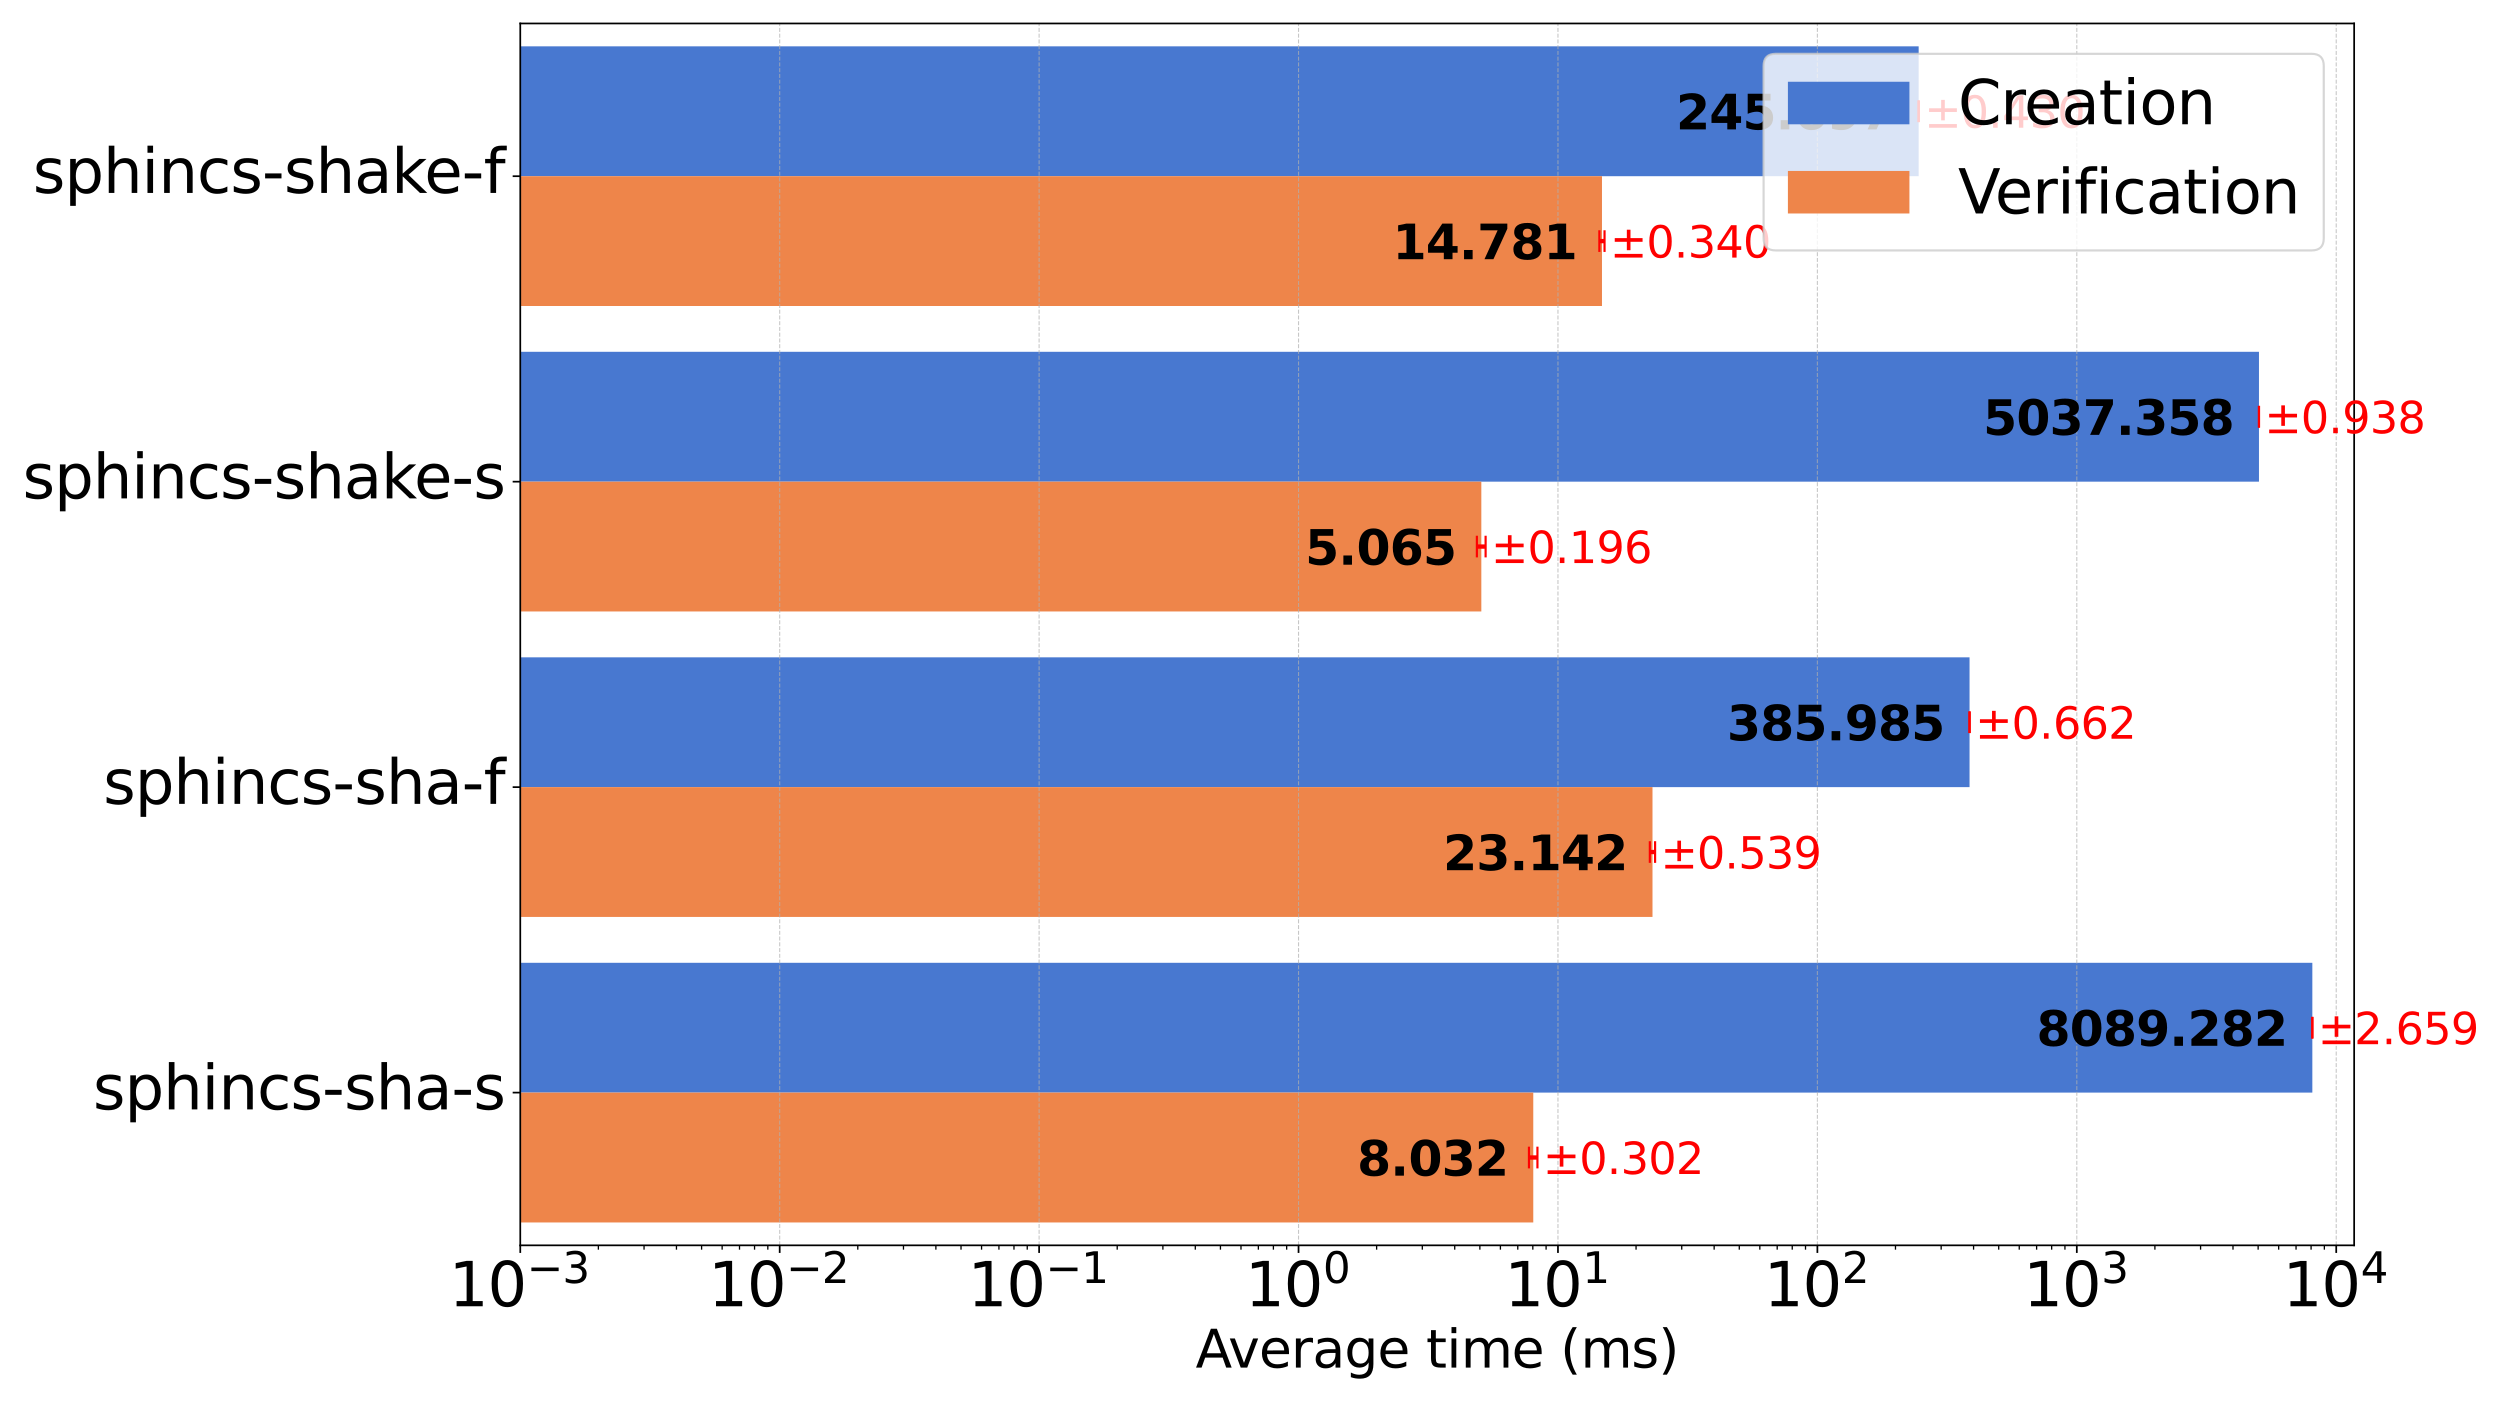 <?xml version="1.0" encoding="utf-8" standalone="no"?>
<!DOCTYPE svg PUBLIC "-//W3C//DTD SVG 1.1//EN"
  "http://www.w3.org/Graphics/SVG/1.1/DTD/svg11.dtd">
<svg xmlns:xlink="http://www.w3.org/1999/xlink" width="1152pt" height="648pt" viewBox="0 0 1152 648" xmlns="http://www.w3.org/2000/svg" version="1.1">
 <defs>
  <style type="text/css">*{stroke-linejoin: round; stroke-linecap: butt}</style>
 </defs>
 <g id="figure_1">
  <g id="patch_1">
   <path d="M 0 648 
L 1152 648 
L 1152 0 
L 0 0 
z
" style="fill: #ffffff"/>
  </g>
  <g id="axes_1">
   <g id="patch_2">
    <path d="M 239.74 573.856 
L 1084.791 573.856 
L 1084.791 10.8 
L 239.74 10.8 
z
" style="fill: #ffffff"/>
   </g>
   <g id="patch_3">
    <path d="M -118943.506 503.474 
L 1065.524 503.474 
L 1065.524 443.649 
L -118943.506 443.649 
z
" clip-path="url(#pee5b2939fd)" style="fill: #4878d0"/>
   </g>
   <g id="patch_4">
    <path d="M -118943.506 362.71 
L 907.569 362.71 
L 907.569 302.885 
L -118943.506 302.885 
z
" clip-path="url(#pee5b2939fd)" style="fill: #4878d0"/>
   </g>
   <g id="patch_5">
    <path d="M -118943.506 221.946 
L 1040.934 221.946 
L 1040.934 162.121 
L -118943.506 162.121 
z
" clip-path="url(#pee5b2939fd)" style="fill: #4878d0"/>
   </g>
   <g id="patch_6">
    <path d="M -118943.506 81.182 
L 884.118 81.182 
L 884.118 21.357 
L -118943.506 21.357 
z
" clip-path="url(#pee5b2939fd)" style="fill: #4878d0"/>
   </g>
   <g id="patch_7">
    <path d="M -118943.506 563.299 
L 706.533 563.299 
L 706.533 503.474 
L -118943.506 503.474 
z
" clip-path="url(#pee5b2939fd)" style="fill: #ee854a"/>
   </g>
   <g id="patch_8">
    <path d="M -118943.506 422.535 
L 761.47 422.535 
L 761.47 362.71 
L -118943.506 362.71 
z
" clip-path="url(#pee5b2939fd)" style="fill: #ee854a"/>
   </g>
   <g id="patch_9">
    <path d="M -118943.506 281.771 
L 682.596 281.771 
L 682.596 221.946 
L -118943.506 221.946 
z
" clip-path="url(#pee5b2939fd)" style="fill: #ee854a"/>
   </g>
   <g id="patch_10">
    <path d="M -118943.506 141.007 
L 738.193 141.007 
L 738.193 81.182 
L -118943.506 81.182 
z
" clip-path="url(#pee5b2939fd)" style="fill: #ee854a"/>
   </g>
   <g id="matplotlib.axis_1">
    <g id="xtick_1">
     <g id="line2d_1">
      <path d="M 239.74 573.856 
L 239.74 10.8 
" clip-path="url(#pee5b2939fd)" style="fill: none; stroke-dasharray: 1.85,0.8; stroke-dashoffset: 0; stroke: #b0b0b0; stroke-opacity: 0.7; stroke-width: 0.5"/>
     </g>
     <g id="line2d_2">
      <defs>
       <path id="m2df646f4f6" d="M 0 0 
L 0 3.5 
" style="stroke: #000000; stroke-width: 0.8"/>
      </defs>
      <g>
       <use xlink:href="#m2df646f4f6" x="239.74" y="573.856" style="stroke: #000000; stroke-width: 0.8"/>
      </g>
     </g>
     <g id="text_1">
      <!-- $\mathdefault{10^{-3}}$ -->
      <g transform="translate(206.84 602.132) scale(0.28 -0.28)">
       <defs>
        <path id="DejaVuSans-31" d="M 794 531 
L 1825 531 
L 1825 4091 
L 703 3866 
L 703 4441 
L 1819 4666 
L 2450 4666 
L 2450 531 
L 3481 531 
L 3481 0 
L 794 0 
L 794 531 
z
" transform="scale(0.016)"/>
        <path id="DejaVuSans-30" d="M 2034 4250 
Q 1547 4250 1301 3770 
Q 1056 3291 1056 2328 
Q 1056 1369 1301 889 
Q 1547 409 2034 409 
Q 2525 409 2770 889 
Q 3016 1369 3016 2328 
Q 3016 3291 2770 3770 
Q 2525 4250 2034 4250 
z
M 2034 4750 
Q 2819 4750 3233 4129 
Q 3647 3509 3647 2328 
Q 3647 1150 3233 529 
Q 2819 -91 2034 -91 
Q 1250 -91 836 529 
Q 422 1150 422 2328 
Q 422 3509 836 4129 
Q 1250 4750 2034 4750 
z
" transform="scale(0.016)"/>
        <path id="DejaVuSans-2212" d="M 678 2272 
L 4684 2272 
L 4684 1741 
L 678 1741 
L 678 2272 
z
" transform="scale(0.016)"/>
        <path id="DejaVuSans-33" d="M 2597 2516 
Q 3050 2419 3304 2112 
Q 3559 1806 3559 1356 
Q 3559 666 3084 287 
Q 2609 -91 1734 -91 
Q 1441 -91 1130 -33 
Q 819 25 488 141 
L 488 750 
Q 750 597 1062 519 
Q 1375 441 1716 441 
Q 2309 441 2620 675 
Q 2931 909 2931 1356 
Q 2931 1769 2642 2001 
Q 2353 2234 1838 2234 
L 1294 2234 
L 1294 2753 
L 1863 2753 
Q 2328 2753 2575 2939 
Q 2822 3125 2822 3475 
Q 2822 3834 2567 4026 
Q 2313 4219 1838 4219 
Q 1578 4219 1281 4162 
Q 984 4106 628 3988 
L 628 4550 
Q 988 4650 1302 4700 
Q 1616 4750 1894 4750 
Q 2613 4750 3031 4423 
Q 3450 4097 3450 3541 
Q 3450 3153 3228 2886 
Q 3006 2619 2597 2516 
z
" transform="scale(0.016)"/>
       </defs>
       <use xlink:href="#DejaVuSans-31" transform="translate(0 0.766)"/>
       <use xlink:href="#DejaVuSans-30" transform="translate(63.623 0.766)"/>
       <use xlink:href="#DejaVuSans-2212" transform="translate(128.203 39.047) scale(0.7)"/>
       <use xlink:href="#DejaVuSans-33" transform="translate(186.855 39.047) scale(0.7)"/>
      </g>
     </g>
    </g>
    <g id="xtick_2">
     <g id="line2d_3">
      <path d="M 359.282 573.856 
L 359.282 10.8 
" clip-path="url(#pee5b2939fd)" style="fill: none; stroke-dasharray: 1.85,0.8; stroke-dashoffset: 0; stroke: #b0b0b0; stroke-opacity: 0.7; stroke-width: 0.5"/>
     </g>
     <g id="line2d_4">
      <g>
       <use xlink:href="#m2df646f4f6" x="359.282" y="573.856" style="stroke: #000000; stroke-width: 0.8"/>
      </g>
     </g>
     <g id="text_2">
      <!-- $\mathdefault{10^{-2}}$ -->
      <g transform="translate(326.382 602.132) scale(0.28 -0.28)">
       <defs>
        <path id="DejaVuSans-32" d="M 1228 531 
L 3431 531 
L 3431 0 
L 469 0 
L 469 531 
Q 828 903 1448 1529 
Q 2069 2156 2228 2338 
Q 2531 2678 2651 2914 
Q 2772 3150 2772 3378 
Q 2772 3750 2511 3984 
Q 2250 4219 1831 4219 
Q 1534 4219 1204 4116 
Q 875 4013 500 3803 
L 500 4441 
Q 881 4594 1212 4672 
Q 1544 4750 1819 4750 
Q 2544 4750 2975 4387 
Q 3406 4025 3406 3419 
Q 3406 3131 3298 2873 
Q 3191 2616 2906 2266 
Q 2828 2175 2409 1742 
Q 1991 1309 1228 531 
z
" transform="scale(0.016)"/>
       </defs>
       <use xlink:href="#DejaVuSans-31" transform="translate(0 0.766)"/>
       <use xlink:href="#DejaVuSans-30" transform="translate(63.623 0.766)"/>
       <use xlink:href="#DejaVuSans-2212" transform="translate(128.203 39.047) scale(0.7)"/>
       <use xlink:href="#DejaVuSans-32" transform="translate(186.855 39.047) scale(0.7)"/>
      </g>
     </g>
    </g>
    <g id="xtick_3">
     <g id="line2d_5">
      <path d="M 478.824 573.856 
L 478.824 10.8 
" clip-path="url(#pee5b2939fd)" style="fill: none; stroke-dasharray: 1.85,0.8; stroke-dashoffset: 0; stroke: #b0b0b0; stroke-opacity: 0.7; stroke-width: 0.5"/>
     </g>
     <g id="line2d_6">
      <g>
       <use xlink:href="#m2df646f4f6" x="478.824" y="573.856" style="stroke: #000000; stroke-width: 0.8"/>
      </g>
     </g>
     <g id="text_3">
      <!-- $\mathdefault{10^{-1}}$ -->
      <g transform="translate(445.924 602.132) scale(0.28 -0.28)">
       <use xlink:href="#DejaVuSans-31" transform="translate(0 0.684)"/>
       <use xlink:href="#DejaVuSans-30" transform="translate(63.623 0.684)"/>
       <use xlink:href="#DejaVuSans-2212" transform="translate(128.203 38.966) scale(0.7)"/>
       <use xlink:href="#DejaVuSans-31" transform="translate(186.855 38.966) scale(0.7)"/>
      </g>
     </g>
    </g>
    <g id="xtick_4">
     <g id="line2d_7">
      <path d="M 598.366 573.856 
L 598.366 10.8 
" clip-path="url(#pee5b2939fd)" style="fill: none; stroke-dasharray: 1.85,0.8; stroke-dashoffset: 0; stroke: #b0b0b0; stroke-opacity: 0.7; stroke-width: 0.5"/>
     </g>
     <g id="line2d_8">
      <g>
       <use xlink:href="#m2df646f4f6" x="598.366" y="573.856" style="stroke: #000000; stroke-width: 0.8"/>
      </g>
     </g>
     <g id="text_4">
      <!-- $\mathdefault{10^{0}}$ -->
      <g transform="translate(573.726 602.132) scale(0.28 -0.28)">
       <use xlink:href="#DejaVuSans-31" transform="translate(0 0.766)"/>
       <use xlink:href="#DejaVuSans-30" transform="translate(63.623 0.766)"/>
       <use xlink:href="#DejaVuSans-30" transform="translate(128.203 39.047) scale(0.7)"/>
      </g>
     </g>
    </g>
    <g id="xtick_5">
     <g id="line2d_9">
      <path d="M 717.907 573.856 
L 717.907 10.8 
" clip-path="url(#pee5b2939fd)" style="fill: none; stroke-dasharray: 1.85,0.8; stroke-dashoffset: 0; stroke: #b0b0b0; stroke-opacity: 0.7; stroke-width: 0.5"/>
     </g>
     <g id="line2d_10">
      <g>
       <use xlink:href="#m2df646f4f6" x="717.907" y="573.856" style="stroke: #000000; stroke-width: 0.8"/>
      </g>
     </g>
     <g id="text_5">
      <!-- $\mathdefault{10^{1}}$ -->
      <g transform="translate(693.267 602.132) scale(0.28 -0.28)">
       <use xlink:href="#DejaVuSans-31" transform="translate(0 0.684)"/>
       <use xlink:href="#DejaVuSans-30" transform="translate(63.623 0.684)"/>
       <use xlink:href="#DejaVuSans-31" transform="translate(128.203 38.966) scale(0.7)"/>
      </g>
     </g>
    </g>
    <g id="xtick_6">
     <g id="line2d_11">
      <path d="M 837.449 573.856 
L 837.449 10.8 
" clip-path="url(#pee5b2939fd)" style="fill: none; stroke-dasharray: 1.85,0.8; stroke-dashoffset: 0; stroke: #b0b0b0; stroke-opacity: 0.7; stroke-width: 0.5"/>
     </g>
     <g id="line2d_12">
      <g>
       <use xlink:href="#m2df646f4f6" x="837.449" y="573.856" style="stroke: #000000; stroke-width: 0.8"/>
      </g>
     </g>
     <g id="text_6">
      <!-- $\mathdefault{10^{2}}$ -->
      <g transform="translate(812.809 602.132) scale(0.28 -0.28)">
       <use xlink:href="#DejaVuSans-31" transform="translate(0 0.766)"/>
       <use xlink:href="#DejaVuSans-30" transform="translate(63.623 0.766)"/>
       <use xlink:href="#DejaVuSans-32" transform="translate(128.203 39.047) scale(0.7)"/>
      </g>
     </g>
    </g>
    <g id="xtick_7">
     <g id="line2d_13">
      <path d="M 956.991 573.856 
L 956.991 10.8 
" clip-path="url(#pee5b2939fd)" style="fill: none; stroke-dasharray: 1.85,0.8; stroke-dashoffset: 0; stroke: #b0b0b0; stroke-opacity: 0.7; stroke-width: 0.5"/>
     </g>
     <g id="line2d_14">
      <g>
       <use xlink:href="#m2df646f4f6" x="956.991" y="573.856" style="stroke: #000000; stroke-width: 0.8"/>
      </g>
     </g>
     <g id="text_7">
      <!-- $\mathdefault{10^{3}}$ -->
      <g transform="translate(932.351 602.132) scale(0.28 -0.28)">
       <use xlink:href="#DejaVuSans-31" transform="translate(0 0.766)"/>
       <use xlink:href="#DejaVuSans-30" transform="translate(63.623 0.766)"/>
       <use xlink:href="#DejaVuSans-33" transform="translate(128.203 39.047) scale(0.7)"/>
      </g>
     </g>
    </g>
    <g id="xtick_8">
     <g id="line2d_15">
      <path d="M 1076.533 573.856 
L 1076.533 10.8 
" clip-path="url(#pee5b2939fd)" style="fill: none; stroke-dasharray: 1.85,0.8; stroke-dashoffset: 0; stroke: #b0b0b0; stroke-opacity: 0.7; stroke-width: 0.5"/>
     </g>
     <g id="line2d_16">
      <g>
       <use xlink:href="#m2df646f4f6" x="1076.533" y="573.856" style="stroke: #000000; stroke-width: 0.8"/>
      </g>
     </g>
     <g id="text_8">
      <!-- $\mathdefault{10^{4}}$ -->
      <g transform="translate(1051.893 602.132) scale(0.28 -0.28)">
       <defs>
        <path id="DejaVuSans-34" d="M 2419 4116 
L 825 1625 
L 2419 1625 
L 2419 4116 
z
M 2253 4666 
L 3047 4666 
L 3047 1625 
L 3713 1625 
L 3713 1100 
L 3047 1100 
L 3047 0 
L 2419 0 
L 2419 1100 
L 313 1100 
L 313 1709 
L 2253 4666 
z
" transform="scale(0.016)"/>
       </defs>
       <use xlink:href="#DejaVuSans-31" transform="translate(0 0.684)"/>
       <use xlink:href="#DejaVuSans-30" transform="translate(63.623 0.684)"/>
       <use xlink:href="#DejaVuSans-34" transform="translate(128.203 38.966) scale(0.7)"/>
      </g>
     </g>
    </g>
    <g id="xtick_9">
     <g id="line2d_17">
      <defs>
       <path id="m73f1991523" d="M 0 0 
L 0 2 
" style="stroke: #000000; stroke-width: 0.6"/>
      </defs>
      <g>
       <use xlink:href="#m73f1991523" x="275.726" y="573.856" style="stroke: #000000; stroke-width: 0.6"/>
      </g>
     </g>
    </g>
    <g id="xtick_10">
     <g id="line2d_18">
      <g>
       <use xlink:href="#m73f1991523" x="296.776" y="573.856" style="stroke: #000000; stroke-width: 0.6"/>
      </g>
     </g>
    </g>
    <g id="xtick_11">
     <g id="line2d_19">
      <g>
       <use xlink:href="#m73f1991523" x="311.711" y="573.856" style="stroke: #000000; stroke-width: 0.6"/>
      </g>
     </g>
    </g>
    <g id="xtick_12">
     <g id="line2d_20">
      <g>
       <use xlink:href="#m73f1991523" x="323.296" y="573.856" style="stroke: #000000; stroke-width: 0.6"/>
      </g>
     </g>
    </g>
    <g id="xtick_13">
     <g id="line2d_21">
      <g>
       <use xlink:href="#m73f1991523" x="332.762" y="573.856" style="stroke: #000000; stroke-width: 0.6"/>
      </g>
     </g>
    </g>
    <g id="xtick_14">
     <g id="line2d_22">
      <g>
       <use xlink:href="#m73f1991523" x="340.765" y="573.856" style="stroke: #000000; stroke-width: 0.6"/>
      </g>
     </g>
    </g>
    <g id="xtick_15">
     <g id="line2d_23">
      <g>
       <use xlink:href="#m73f1991523" x="347.697" y="573.856" style="stroke: #000000; stroke-width: 0.6"/>
      </g>
     </g>
    </g>
    <g id="xtick_16">
     <g id="line2d_24">
      <g>
       <use xlink:href="#m73f1991523" x="353.812" y="573.856" style="stroke: #000000; stroke-width: 0.6"/>
      </g>
     </g>
    </g>
    <g id="xtick_17">
     <g id="line2d_25">
      <g>
       <use xlink:href="#m73f1991523" x="395.268" y="573.856" style="stroke: #000000; stroke-width: 0.6"/>
      </g>
     </g>
    </g>
    <g id="xtick_18">
     <g id="line2d_26">
      <g>
       <use xlink:href="#m73f1991523" x="416.318" y="573.856" style="stroke: #000000; stroke-width: 0.6"/>
      </g>
     </g>
    </g>
    <g id="xtick_19">
     <g id="line2d_27">
      <g>
       <use xlink:href="#m73f1991523" x="431.253" y="573.856" style="stroke: #000000; stroke-width: 0.6"/>
      </g>
     </g>
    </g>
    <g id="xtick_20">
     <g id="line2d_28">
      <g>
       <use xlink:href="#m73f1991523" x="442.838" y="573.856" style="stroke: #000000; stroke-width: 0.6"/>
      </g>
     </g>
    </g>
    <g id="xtick_21">
     <g id="line2d_29">
      <g>
       <use xlink:href="#m73f1991523" x="452.304" y="573.856" style="stroke: #000000; stroke-width: 0.6"/>
      </g>
     </g>
    </g>
    <g id="xtick_22">
     <g id="line2d_30">
      <g>
       <use xlink:href="#m73f1991523" x="460.306" y="573.856" style="stroke: #000000; stroke-width: 0.6"/>
      </g>
     </g>
    </g>
    <g id="xtick_23">
     <g id="line2d_31">
      <g>
       <use xlink:href="#m73f1991523" x="467.239" y="573.856" style="stroke: #000000; stroke-width: 0.6"/>
      </g>
     </g>
    </g>
    <g id="xtick_24">
     <g id="line2d_32">
      <g>
       <use xlink:href="#m73f1991523" x="473.354" y="573.856" style="stroke: #000000; stroke-width: 0.6"/>
      </g>
     </g>
    </g>
    <g id="xtick_25">
     <g id="line2d_33">
      <g>
       <use xlink:href="#m73f1991523" x="514.809" y="573.856" style="stroke: #000000; stroke-width: 0.6"/>
      </g>
     </g>
    </g>
    <g id="xtick_26">
     <g id="line2d_34">
      <g>
       <use xlink:href="#m73f1991523" x="535.86" y="573.856" style="stroke: #000000; stroke-width: 0.6"/>
      </g>
     </g>
    </g>
    <g id="xtick_27">
     <g id="line2d_35">
      <g>
       <use xlink:href="#m73f1991523" x="550.795" y="573.856" style="stroke: #000000; stroke-width: 0.6"/>
      </g>
     </g>
    </g>
    <g id="xtick_28">
     <g id="line2d_36">
      <g>
       <use xlink:href="#m73f1991523" x="562.38" y="573.856" style="stroke: #000000; stroke-width: 0.6"/>
      </g>
     </g>
    </g>
    <g id="xtick_29">
     <g id="line2d_37">
      <g>
       <use xlink:href="#m73f1991523" x="571.845" y="573.856" style="stroke: #000000; stroke-width: 0.6"/>
      </g>
     </g>
    </g>
    <g id="xtick_30">
     <g id="line2d_38">
      <g>
       <use xlink:href="#m73f1991523" x="579.848" y="573.856" style="stroke: #000000; stroke-width: 0.6"/>
      </g>
     </g>
    </g>
    <g id="xtick_31">
     <g id="line2d_39">
      <g>
       <use xlink:href="#m73f1991523" x="586.781" y="573.856" style="stroke: #000000; stroke-width: 0.6"/>
      </g>
     </g>
    </g>
    <g id="xtick_32">
     <g id="line2d_40">
      <g>
       <use xlink:href="#m73f1991523" x="592.896" y="573.856" style="stroke: #000000; stroke-width: 0.6"/>
      </g>
     </g>
    </g>
    <g id="xtick_33">
     <g id="line2d_41">
      <g>
       <use xlink:href="#m73f1991523" x="634.351" y="573.856" style="stroke: #000000; stroke-width: 0.6"/>
      </g>
     </g>
    </g>
    <g id="xtick_34">
     <g id="line2d_42">
      <g>
       <use xlink:href="#m73f1991523" x="655.402" y="573.856" style="stroke: #000000; stroke-width: 0.6"/>
      </g>
     </g>
    </g>
    <g id="xtick_35">
     <g id="line2d_43">
      <g>
       <use xlink:href="#m73f1991523" x="670.337" y="573.856" style="stroke: #000000; stroke-width: 0.6"/>
      </g>
     </g>
    </g>
    <g id="xtick_36">
     <g id="line2d_44">
      <g>
       <use xlink:href="#m73f1991523" x="681.922" y="573.856" style="stroke: #000000; stroke-width: 0.6"/>
      </g>
     </g>
    </g>
    <g id="xtick_37">
     <g id="line2d_45">
      <g>
       <use xlink:href="#m73f1991523" x="691.387" y="573.856" style="stroke: #000000; stroke-width: 0.6"/>
      </g>
     </g>
    </g>
    <g id="xtick_38">
     <g id="line2d_46">
      <g>
       <use xlink:href="#m73f1991523" x="699.39" y="573.856" style="stroke: #000000; stroke-width: 0.6"/>
      </g>
     </g>
    </g>
    <g id="xtick_39">
     <g id="line2d_47">
      <g>
       <use xlink:href="#m73f1991523" x="706.323" y="573.856" style="stroke: #000000; stroke-width: 0.6"/>
      </g>
     </g>
    </g>
    <g id="xtick_40">
     <g id="line2d_48">
      <g>
       <use xlink:href="#m73f1991523" x="712.438" y="573.856" style="stroke: #000000; stroke-width: 0.6"/>
      </g>
     </g>
    </g>
    <g id="xtick_41">
     <g id="line2d_49">
      <g>
       <use xlink:href="#m73f1991523" x="753.893" y="573.856" style="stroke: #000000; stroke-width: 0.6"/>
      </g>
     </g>
    </g>
    <g id="xtick_42">
     <g id="line2d_50">
      <g>
       <use xlink:href="#m73f1991523" x="774.943" y="573.856" style="stroke: #000000; stroke-width: 0.6"/>
      </g>
     </g>
    </g>
    <g id="xtick_43">
     <g id="line2d_51">
      <g>
       <use xlink:href="#m73f1991523" x="789.879" y="573.856" style="stroke: #000000; stroke-width: 0.6"/>
      </g>
     </g>
    </g>
    <g id="xtick_44">
     <g id="line2d_52">
      <g>
       <use xlink:href="#m73f1991523" x="801.464" y="573.856" style="stroke: #000000; stroke-width: 0.6"/>
      </g>
     </g>
    </g>
    <g id="xtick_45">
     <g id="line2d_53">
      <g>
       <use xlink:href="#m73f1991523" x="810.929" y="573.856" style="stroke: #000000; stroke-width: 0.6"/>
      </g>
     </g>
    </g>
    <g id="xtick_46">
     <g id="line2d_54">
      <g>
       <use xlink:href="#m73f1991523" x="818.932" y="573.856" style="stroke: #000000; stroke-width: 0.6"/>
      </g>
     </g>
    </g>
    <g id="xtick_47">
     <g id="line2d_55">
      <g>
       <use xlink:href="#m73f1991523" x="825.865" y="573.856" style="stroke: #000000; stroke-width: 0.6"/>
      </g>
     </g>
    </g>
    <g id="xtick_48">
     <g id="line2d_56">
      <g>
       <use xlink:href="#m73f1991523" x="831.979" y="573.856" style="stroke: #000000; stroke-width: 0.6"/>
      </g>
     </g>
    </g>
    <g id="xtick_49">
     <g id="line2d_57">
      <g>
       <use xlink:href="#m73f1991523" x="873.435" y="573.856" style="stroke: #000000; stroke-width: 0.6"/>
      </g>
     </g>
    </g>
    <g id="xtick_50">
     <g id="line2d_58">
      <g>
       <use xlink:href="#m73f1991523" x="894.485" y="573.856" style="stroke: #000000; stroke-width: 0.6"/>
      </g>
     </g>
    </g>
    <g id="xtick_51">
     <g id="line2d_59">
      <g>
       <use xlink:href="#m73f1991523" x="909.421" y="573.856" style="stroke: #000000; stroke-width: 0.6"/>
      </g>
     </g>
    </g>
    <g id="xtick_52">
     <g id="line2d_60">
      <g>
       <use xlink:href="#m73f1991523" x="921.006" y="573.856" style="stroke: #000000; stroke-width: 0.6"/>
      </g>
     </g>
    </g>
    <g id="xtick_53">
     <g id="line2d_61">
      <g>
       <use xlink:href="#m73f1991523" x="930.471" y="573.856" style="stroke: #000000; stroke-width: 0.6"/>
      </g>
     </g>
    </g>
    <g id="xtick_54">
     <g id="line2d_62">
      <g>
       <use xlink:href="#m73f1991523" x="938.474" y="573.856" style="stroke: #000000; stroke-width: 0.6"/>
      </g>
     </g>
    </g>
    <g id="xtick_55">
     <g id="line2d_63">
      <g>
       <use xlink:href="#m73f1991523" x="945.406" y="573.856" style="stroke: #000000; stroke-width: 0.6"/>
      </g>
     </g>
    </g>
    <g id="xtick_56">
     <g id="line2d_64">
      <g>
       <use xlink:href="#m73f1991523" x="951.521" y="573.856" style="stroke: #000000; stroke-width: 0.6"/>
      </g>
     </g>
    </g>
    <g id="xtick_57">
     <g id="line2d_65">
      <g>
       <use xlink:href="#m73f1991523" x="992.977" y="573.856" style="stroke: #000000; stroke-width: 0.6"/>
      </g>
     </g>
    </g>
    <g id="xtick_58">
     <g id="line2d_66">
      <g>
       <use xlink:href="#m73f1991523" x="1014.027" y="573.856" style="stroke: #000000; stroke-width: 0.6"/>
      </g>
     </g>
    </g>
    <g id="xtick_59">
     <g id="line2d_67">
      <g>
       <use xlink:href="#m73f1991523" x="1028.963" y="573.856" style="stroke: #000000; stroke-width: 0.6"/>
      </g>
     </g>
    </g>
    <g id="xtick_60">
     <g id="line2d_68">
      <g>
       <use xlink:href="#m73f1991523" x="1040.547" y="573.856" style="stroke: #000000; stroke-width: 0.6"/>
      </g>
     </g>
    </g>
    <g id="xtick_61">
     <g id="line2d_69">
      <g>
       <use xlink:href="#m73f1991523" x="1050.013" y="573.856" style="stroke: #000000; stroke-width: 0.6"/>
      </g>
     </g>
    </g>
    <g id="xtick_62">
     <g id="line2d_70">
      <g>
       <use xlink:href="#m73f1991523" x="1058.016" y="573.856" style="stroke: #000000; stroke-width: 0.6"/>
      </g>
     </g>
    </g>
    <g id="xtick_63">
     <g id="line2d_71">
      <g>
       <use xlink:href="#m73f1991523" x="1064.948" y="573.856" style="stroke: #000000; stroke-width: 0.6"/>
      </g>
     </g>
    </g>
    <g id="xtick_64">
     <g id="line2d_72">
      <g>
       <use xlink:href="#m73f1991523" x="1071.063" y="573.856" style="stroke: #000000; stroke-width: 0.6"/>
      </g>
     </g>
    </g>
    <g id="text_9">
     <!-- Average time (ms) -->
     <g transform="translate(550.945 630.191) scale(0.24 -0.24)">
      <defs>
       <path id="DejaVuSans-41" d="M 2188 4044 
L 1331 1722 
L 3047 1722 
L 2188 4044 
z
M 1831 4666 
L 2547 4666 
L 4325 0 
L 3669 0 
L 3244 1197 
L 1141 1197 
L 716 0 
L 50 0 
L 1831 4666 
z
" transform="scale(0.016)"/>
       <path id="DejaVuSans-76" d="M 191 3500 
L 800 3500 
L 1894 563 
L 2988 3500 
L 3597 3500 
L 2284 0 
L 1503 0 
L 191 3500 
z
" transform="scale(0.016)"/>
       <path id="DejaVuSans-65" d="M 3597 1894 
L 3597 1613 
L 953 1613 
Q 991 1019 1311 708 
Q 1631 397 2203 397 
Q 2534 397 2845 478 
Q 3156 559 3463 722 
L 3463 178 
Q 3153 47 2828 -22 
Q 2503 -91 2169 -91 
Q 1331 -91 842 396 
Q 353 884 353 1716 
Q 353 2575 817 3079 
Q 1281 3584 2069 3584 
Q 2775 3584 3186 3129 
Q 3597 2675 3597 1894 
z
M 3022 2063 
Q 3016 2534 2758 2815 
Q 2500 3097 2075 3097 
Q 1594 3097 1305 2825 
Q 1016 2553 972 2059 
L 3022 2063 
z
" transform="scale(0.016)"/>
       <path id="DejaVuSans-72" d="M 2631 2963 
Q 2534 3019 2420 3045 
Q 2306 3072 2169 3072 
Q 1681 3072 1420 2755 
Q 1159 2438 1159 1844 
L 1159 0 
L 581 0 
L 581 3500 
L 1159 3500 
L 1159 2956 
Q 1341 3275 1631 3429 
Q 1922 3584 2338 3584 
Q 2397 3584 2469 3576 
Q 2541 3569 2628 3553 
L 2631 2963 
z
" transform="scale(0.016)"/>
       <path id="DejaVuSans-61" d="M 2194 1759 
Q 1497 1759 1228 1600 
Q 959 1441 959 1056 
Q 959 750 1161 570 
Q 1363 391 1709 391 
Q 2188 391 2477 730 
Q 2766 1069 2766 1631 
L 2766 1759 
L 2194 1759 
z
M 3341 1997 
L 3341 0 
L 2766 0 
L 2766 531 
Q 2569 213 2275 61 
Q 1981 -91 1556 -91 
Q 1019 -91 701 211 
Q 384 513 384 1019 
Q 384 1609 779 1909 
Q 1175 2209 1959 2209 
L 2766 2209 
L 2766 2266 
Q 2766 2663 2505 2880 
Q 2244 3097 1772 3097 
Q 1472 3097 1187 3025 
Q 903 2953 641 2809 
L 641 3341 
Q 956 3463 1253 3523 
Q 1550 3584 1831 3584 
Q 2591 3584 2966 3190 
Q 3341 2797 3341 1997 
z
" transform="scale(0.016)"/>
       <path id="DejaVuSans-67" d="M 2906 1791 
Q 2906 2416 2648 2759 
Q 2391 3103 1925 3103 
Q 1463 3103 1205 2759 
Q 947 2416 947 1791 
Q 947 1169 1205 825 
Q 1463 481 1925 481 
Q 2391 481 2648 825 
Q 2906 1169 2906 1791 
z
M 3481 434 
Q 3481 -459 3084 -895 
Q 2688 -1331 1869 -1331 
Q 1566 -1331 1297 -1286 
Q 1028 -1241 775 -1147 
L 775 -588 
Q 1028 -725 1275 -790 
Q 1522 -856 1778 -856 
Q 2344 -856 2625 -561 
Q 2906 -266 2906 331 
L 2906 616 
Q 2728 306 2450 153 
Q 2172 0 1784 0 
Q 1141 0 747 490 
Q 353 981 353 1791 
Q 353 2603 747 3093 
Q 1141 3584 1784 3584 
Q 2172 3584 2450 3431 
Q 2728 3278 2906 2969 
L 2906 3500 
L 3481 3500 
L 3481 434 
z
" transform="scale(0.016)"/>
       <path id="DejaVuSans-20" transform="scale(0.016)"/>
       <path id="DejaVuSans-74" d="M 1172 4494 
L 1172 3500 
L 2356 3500 
L 2356 3053 
L 1172 3053 
L 1172 1153 
Q 1172 725 1289 603 
Q 1406 481 1766 481 
L 2356 481 
L 2356 0 
L 1766 0 
Q 1100 0 847 248 
Q 594 497 594 1153 
L 594 3053 
L 172 3053 
L 172 3500 
L 594 3500 
L 594 4494 
L 1172 4494 
z
" transform="scale(0.016)"/>
       <path id="DejaVuSans-69" d="M 603 3500 
L 1178 3500 
L 1178 0 
L 603 0 
L 603 3500 
z
M 603 4863 
L 1178 4863 
L 1178 4134 
L 603 4134 
L 603 4863 
z
" transform="scale(0.016)"/>
       <path id="DejaVuSans-6d" d="M 3328 2828 
Q 3544 3216 3844 3400 
Q 4144 3584 4550 3584 
Q 5097 3584 5394 3201 
Q 5691 2819 5691 2113 
L 5691 0 
L 5113 0 
L 5113 2094 
Q 5113 2597 4934 2840 
Q 4756 3084 4391 3084 
Q 3944 3084 3684 2787 
Q 3425 2491 3425 1978 
L 3425 0 
L 2847 0 
L 2847 2094 
Q 2847 2600 2669 2842 
Q 2491 3084 2119 3084 
Q 1678 3084 1418 2786 
Q 1159 2488 1159 1978 
L 1159 0 
L 581 0 
L 581 3500 
L 1159 3500 
L 1159 2956 
Q 1356 3278 1631 3431 
Q 1906 3584 2284 3584 
Q 2666 3584 2933 3390 
Q 3200 3197 3328 2828 
z
" transform="scale(0.016)"/>
       <path id="DejaVuSans-28" d="M 1984 4856 
Q 1566 4138 1362 3434 
Q 1159 2731 1159 2009 
Q 1159 1288 1364 580 
Q 1569 -128 1984 -844 
L 1484 -844 
Q 1016 -109 783 600 
Q 550 1309 550 2009 
Q 550 2706 781 3412 
Q 1013 4119 1484 4856 
L 1984 4856 
z
" transform="scale(0.016)"/>
       <path id="DejaVuSans-73" d="M 2834 3397 
L 2834 2853 
Q 2591 2978 2328 3040 
Q 2066 3103 1784 3103 
Q 1356 3103 1142 2972 
Q 928 2841 928 2578 
Q 928 2378 1081 2264 
Q 1234 2150 1697 2047 
L 1894 2003 
Q 2506 1872 2764 1633 
Q 3022 1394 3022 966 
Q 3022 478 2636 193 
Q 2250 -91 1575 -91 
Q 1294 -91 989 -36 
Q 684 19 347 128 
L 347 722 
Q 666 556 975 473 
Q 1284 391 1588 391 
Q 1994 391 2212 530 
Q 2431 669 2431 922 
Q 2431 1156 2273 1281 
Q 2116 1406 1581 1522 
L 1381 1569 
Q 847 1681 609 1914 
Q 372 2147 372 2553 
Q 372 3047 722 3315 
Q 1072 3584 1716 3584 
Q 2034 3584 2315 3537 
Q 2597 3491 2834 3397 
z
" transform="scale(0.016)"/>
       <path id="DejaVuSans-29" d="M 513 4856 
L 1013 4856 
Q 1481 4119 1714 3412 
Q 1947 2706 1947 2009 
Q 1947 1309 1714 600 
Q 1481 -109 1013 -844 
L 513 -844 
Q 928 -128 1133 580 
Q 1338 1288 1338 2009 
Q 1338 2731 1133 3434 
Q 928 4138 513 4856 
z
" transform="scale(0.016)"/>
      </defs>
      <use xlink:href="#DejaVuSans-41"/>
      <use xlink:href="#DejaVuSans-76" transform="translate(62.533 0)"/>
      <use xlink:href="#DejaVuSans-65" transform="translate(121.713 0)"/>
      <use xlink:href="#DejaVuSans-72" transform="translate(183.236 0)"/>
      <use xlink:href="#DejaVuSans-61" transform="translate(224.35 0)"/>
      <use xlink:href="#DejaVuSans-67" transform="translate(285.629 0)"/>
      <use xlink:href="#DejaVuSans-65" transform="translate(349.105 0)"/>
      <use xlink:href="#DejaVuSans-20" transform="translate(410.629 0)"/>
      <use xlink:href="#DejaVuSans-74" transform="translate(442.416 0)"/>
      <use xlink:href="#DejaVuSans-69" transform="translate(481.625 0)"/>
      <use xlink:href="#DejaVuSans-6d" transform="translate(509.408 0)"/>
      <use xlink:href="#DejaVuSans-65" transform="translate(606.82 0)"/>
      <use xlink:href="#DejaVuSans-20" transform="translate(668.344 0)"/>
      <use xlink:href="#DejaVuSans-28" transform="translate(700.131 0)"/>
      <use xlink:href="#DejaVuSans-6d" transform="translate(739.145 0)"/>
      <use xlink:href="#DejaVuSans-73" transform="translate(836.557 0)"/>
      <use xlink:href="#DejaVuSans-29" transform="translate(888.656 0)"/>
     </g>
    </g>
   </g>
   <g id="matplotlib.axis_2">
    <g id="ytick_1">
     <g id="line2d_73">
      <defs>
       <path id="m4daf995a6e" d="M 0 0 
L -3.5 0 
" style="stroke: #000000; stroke-width: 0.8"/>
      </defs>
      <g>
       <use xlink:href="#m4daf995a6e" x="239.74" y="503.474" style="stroke: #000000; stroke-width: 0.8"/>
      </g>
     </g>
     <g id="text_10">
      <!-- sphincs-sha-s -->
      <g transform="translate(42.847 511.2) scale(0.28 -0.28)">
       <defs>
        <path id="DejaVuSans-70" d="M 1159 525 
L 1159 -1331 
L 581 -1331 
L 581 3500 
L 1159 3500 
L 1159 2969 
Q 1341 3281 1617 3432 
Q 1894 3584 2278 3584 
Q 2916 3584 3314 3078 
Q 3713 2572 3713 1747 
Q 3713 922 3314 415 
Q 2916 -91 2278 -91 
Q 1894 -91 1617 61 
Q 1341 213 1159 525 
z
M 3116 1747 
Q 3116 2381 2855 2742 
Q 2594 3103 2138 3103 
Q 1681 3103 1420 2742 
Q 1159 2381 1159 1747 
Q 1159 1113 1420 752 
Q 1681 391 2138 391 
Q 2594 391 2855 752 
Q 3116 1113 3116 1747 
z
" transform="scale(0.016)"/>
        <path id="DejaVuSans-68" d="M 3513 2113 
L 3513 0 
L 2938 0 
L 2938 2094 
Q 2938 2591 2744 2837 
Q 2550 3084 2163 3084 
Q 1697 3084 1428 2787 
Q 1159 2491 1159 1978 
L 1159 0 
L 581 0 
L 581 4863 
L 1159 4863 
L 1159 2956 
Q 1366 3272 1645 3428 
Q 1925 3584 2291 3584 
Q 2894 3584 3203 3211 
Q 3513 2838 3513 2113 
z
" transform="scale(0.016)"/>
        <path id="DejaVuSans-6e" d="M 3513 2113 
L 3513 0 
L 2938 0 
L 2938 2094 
Q 2938 2591 2744 2837 
Q 2550 3084 2163 3084 
Q 1697 3084 1428 2787 
Q 1159 2491 1159 1978 
L 1159 0 
L 581 0 
L 581 3500 
L 1159 3500 
L 1159 2956 
Q 1366 3272 1645 3428 
Q 1925 3584 2291 3584 
Q 2894 3584 3203 3211 
Q 3513 2838 3513 2113 
z
" transform="scale(0.016)"/>
        <path id="DejaVuSans-63" d="M 3122 3366 
L 3122 2828 
Q 2878 2963 2633 3030 
Q 2388 3097 2138 3097 
Q 1578 3097 1268 2742 
Q 959 2388 959 1747 
Q 959 1106 1268 751 
Q 1578 397 2138 397 
Q 2388 397 2633 464 
Q 2878 531 3122 666 
L 3122 134 
Q 2881 22 2623 -34 
Q 2366 -91 2075 -91 
Q 1284 -91 818 406 
Q 353 903 353 1747 
Q 353 2603 823 3093 
Q 1294 3584 2113 3584 
Q 2378 3584 2631 3529 
Q 2884 3475 3122 3366 
z
" transform="scale(0.016)"/>
        <path id="DejaVuSans-2d" d="M 313 2009 
L 1997 2009 
L 1997 1497 
L 313 1497 
L 313 2009 
z
" transform="scale(0.016)"/>
       </defs>
       <use xlink:href="#DejaVuSans-73"/>
       <use xlink:href="#DejaVuSans-70" transform="translate(52.1 0)"/>
       <use xlink:href="#DejaVuSans-68" transform="translate(115.576 0)"/>
       <use xlink:href="#DejaVuSans-69" transform="translate(178.955 0)"/>
       <use xlink:href="#DejaVuSans-6e" transform="translate(206.738 0)"/>
       <use xlink:href="#DejaVuSans-63" transform="translate(270.117 0)"/>
       <use xlink:href="#DejaVuSans-73" transform="translate(325.098 0)"/>
       <use xlink:href="#DejaVuSans-2d" transform="translate(377.197 0)"/>
       <use xlink:href="#DejaVuSans-73" transform="translate(413.281 0)"/>
       <use xlink:href="#DejaVuSans-68" transform="translate(465.381 0)"/>
       <use xlink:href="#DejaVuSans-61" transform="translate(528.76 0)"/>
       <use xlink:href="#DejaVuSans-2d" transform="translate(590.039 0)"/>
       <use xlink:href="#DejaVuSans-73" transform="translate(626.123 0)"/>
      </g>
     </g>
    </g>
    <g id="ytick_2">
     <g id="line2d_74">
      <g>
       <use xlink:href="#m4daf995a6e" x="239.74" y="362.71" style="stroke: #000000; stroke-width: 0.8"/>
      </g>
     </g>
     <g id="text_11">
      <!-- sphincs-sha-f -->
      <g transform="translate(47.577 370.436) scale(0.28 -0.28)">
       <defs>
        <path id="DejaVuSans-66" d="M 2375 4863 
L 2375 4384 
L 1825 4384 
Q 1516 4384 1395 4259 
Q 1275 4134 1275 3809 
L 1275 3500 
L 2222 3500 
L 2222 3053 
L 1275 3053 
L 1275 0 
L 697 0 
L 697 3053 
L 147 3053 
L 147 3500 
L 697 3500 
L 697 3744 
Q 697 4328 969 4595 
Q 1241 4863 1831 4863 
L 2375 4863 
z
" transform="scale(0.016)"/>
       </defs>
       <use xlink:href="#DejaVuSans-73"/>
       <use xlink:href="#DejaVuSans-70" transform="translate(52.1 0)"/>
       <use xlink:href="#DejaVuSans-68" transform="translate(115.576 0)"/>
       <use xlink:href="#DejaVuSans-69" transform="translate(178.955 0)"/>
       <use xlink:href="#DejaVuSans-6e" transform="translate(206.738 0)"/>
       <use xlink:href="#DejaVuSans-63" transform="translate(270.117 0)"/>
       <use xlink:href="#DejaVuSans-73" transform="translate(325.098 0)"/>
       <use xlink:href="#DejaVuSans-2d" transform="translate(377.197 0)"/>
       <use xlink:href="#DejaVuSans-73" transform="translate(413.281 0)"/>
       <use xlink:href="#DejaVuSans-68" transform="translate(465.381 0)"/>
       <use xlink:href="#DejaVuSans-61" transform="translate(528.76 0)"/>
       <use xlink:href="#DejaVuSans-2d" transform="translate(590.039 0)"/>
       <use xlink:href="#DejaVuSans-66" transform="translate(626.123 0)"/>
      </g>
     </g>
    </g>
    <g id="ytick_3">
     <g id="line2d_75">
      <g>
       <use xlink:href="#m4daf995a6e" x="239.74" y="221.946" style="stroke: #000000; stroke-width: 0.8"/>
      </g>
     </g>
     <g id="text_12">
      <!-- sphincs-shake-s -->
      <g transform="translate(10.42 229.672) scale(0.28 -0.28)">
       <defs>
        <path id="DejaVuSans-6b" d="M 581 4863 
L 1159 4863 
L 1159 1991 
L 2875 3500 
L 3609 3500 
L 1753 1863 
L 3688 0 
L 2938 0 
L 1159 1709 
L 1159 0 
L 581 0 
L 581 4863 
z
" transform="scale(0.016)"/>
       </defs>
       <use xlink:href="#DejaVuSans-73"/>
       <use xlink:href="#DejaVuSans-70" transform="translate(52.1 0)"/>
       <use xlink:href="#DejaVuSans-68" transform="translate(115.576 0)"/>
       <use xlink:href="#DejaVuSans-69" transform="translate(178.955 0)"/>
       <use xlink:href="#DejaVuSans-6e" transform="translate(206.738 0)"/>
       <use xlink:href="#DejaVuSans-63" transform="translate(270.117 0)"/>
       <use xlink:href="#DejaVuSans-73" transform="translate(325.098 0)"/>
       <use xlink:href="#DejaVuSans-2d" transform="translate(377.197 0)"/>
       <use xlink:href="#DejaVuSans-73" transform="translate(413.281 0)"/>
       <use xlink:href="#DejaVuSans-68" transform="translate(465.381 0)"/>
       <use xlink:href="#DejaVuSans-61" transform="translate(528.76 0)"/>
       <use xlink:href="#DejaVuSans-6b" transform="translate(590.039 0)"/>
       <use xlink:href="#DejaVuSans-65" transform="translate(644.324 0)"/>
       <use xlink:href="#DejaVuSans-2d" transform="translate(705.848 0)"/>
       <use xlink:href="#DejaVuSans-73" transform="translate(741.932 0)"/>
      </g>
     </g>
    </g>
    <g id="ytick_4">
     <g id="line2d_76">
      <g>
       <use xlink:href="#m4daf995a6e" x="239.74" y="81.182" style="stroke: #000000; stroke-width: 0.8"/>
      </g>
     </g>
     <g id="text_13">
      <!-- sphincs-shake-f -->
      <g transform="translate(15.149 88.908) scale(0.28 -0.28)">
       <use xlink:href="#DejaVuSans-73"/>
       <use xlink:href="#DejaVuSans-70" transform="translate(52.1 0)"/>
       <use xlink:href="#DejaVuSans-68" transform="translate(115.576 0)"/>
       <use xlink:href="#DejaVuSans-69" transform="translate(178.955 0)"/>
       <use xlink:href="#DejaVuSans-6e" transform="translate(206.738 0)"/>
       <use xlink:href="#DejaVuSans-63" transform="translate(270.117 0)"/>
       <use xlink:href="#DejaVuSans-73" transform="translate(325.098 0)"/>
       <use xlink:href="#DejaVuSans-2d" transform="translate(377.197 0)"/>
       <use xlink:href="#DejaVuSans-73" transform="translate(413.281 0)"/>
       <use xlink:href="#DejaVuSans-68" transform="translate(465.381 0)"/>
       <use xlink:href="#DejaVuSans-61" transform="translate(528.76 0)"/>
       <use xlink:href="#DejaVuSans-6b" transform="translate(590.039 0)"/>
       <use xlink:href="#DejaVuSans-65" transform="translate(644.324 0)"/>
       <use xlink:href="#DejaVuSans-2d" transform="translate(705.848 0)"/>
       <use xlink:href="#DejaVuSans-66" transform="translate(741.932 0)"/>
      </g>
     </g>
    </g>
   </g>
   <g id="LineCollection_1">
    <path d="M 1065.507 473.562 
L 1065.542 473.562 
" clip-path="url(#pee5b2939fd)" style="fill: none; stroke: #ff0000; stroke-width: 2"/>
    <path d="M 907.48 332.798 
L 907.658 332.798 
" clip-path="url(#pee5b2939fd)" style="fill: none; stroke: #ff0000; stroke-width: 2"/>
    <path d="M 1040.924 192.034 
L 1040.944 192.034 
" clip-path="url(#pee5b2939fd)" style="fill: none; stroke: #ff0000; stroke-width: 2"/>
    <path d="M 884.027 51.27 
L 884.209 51.27 
" clip-path="url(#pee5b2939fd)" style="fill: none; stroke: #ff0000; stroke-width: 2"/>
   </g>
   <g id="line2d_77">
    <defs>
     <path id="m3a107fb48c" d="M 0 5 
L 0 -5 
" style="stroke: #ff0000"/>
    </defs>
    <g clip-path="url(#pee5b2939fd)">
     <use xlink:href="#m3a107fb48c" x="1065.507" y="473.562" style="fill: #ff0000; stroke: #ff0000"/>
     <use xlink:href="#m3a107fb48c" x="907.48" y="332.798" style="fill: #ff0000; stroke: #ff0000"/>
     <use xlink:href="#m3a107fb48c" x="1040.924" y="192.034" style="fill: #ff0000; stroke: #ff0000"/>
     <use xlink:href="#m3a107fb48c" x="884.027" y="51.27" style="fill: #ff0000; stroke: #ff0000"/>
    </g>
   </g>
   <g id="line2d_78">
    <g clip-path="url(#pee5b2939fd)">
     <use xlink:href="#m3a107fb48c" x="1065.542" y="473.562" style="fill: #ff0000; stroke: #ff0000"/>
     <use xlink:href="#m3a107fb48c" x="907.658" y="332.798" style="fill: #ff0000; stroke: #ff0000"/>
     <use xlink:href="#m3a107fb48c" x="1040.944" y="192.034" style="fill: #ff0000; stroke: #ff0000"/>
     <use xlink:href="#m3a107fb48c" x="884.209" y="51.27" style="fill: #ff0000; stroke: #ff0000"/>
    </g>
   </g>
   <g id="LineCollection_2">
    <path d="M 704.541 533.386 
L 708.451 533.386 
" clip-path="url(#pee5b2939fd)" style="fill: none; stroke: #ff0000; stroke-width: 2"/>
    <path d="M 760.247 392.622 
L 762.664 392.622 
" clip-path="url(#pee5b2939fd)" style="fill: none; stroke: #ff0000; stroke-width: 2"/>
    <path d="M 680.545 251.858 
L 684.569 251.858 
" clip-path="url(#pee5b2939fd)" style="fill: none; stroke: #ff0000; stroke-width: 2"/>
    <path d="M 736.986 111.094 
L 739.372 111.094 
" clip-path="url(#pee5b2939fd)" style="fill: none; stroke: #ff0000; stroke-width: 2"/>
   </g>
   <g id="line2d_79">
    <g clip-path="url(#pee5b2939fd)">
     <use xlink:href="#m3a107fb48c" x="704.541" y="533.386" style="fill: #ff0000; stroke: #ff0000"/>
     <use xlink:href="#m3a107fb48c" x="760.247" y="392.622" style="fill: #ff0000; stroke: #ff0000"/>
     <use xlink:href="#m3a107fb48c" x="680.545" y="251.858" style="fill: #ff0000; stroke: #ff0000"/>
     <use xlink:href="#m3a107fb48c" x="736.986" y="111.094" style="fill: #ff0000; stroke: #ff0000"/>
    </g>
   </g>
   <g id="line2d_80">
    <g clip-path="url(#pee5b2939fd)">
     <use xlink:href="#m3a107fb48c" x="708.451" y="533.386" style="fill: #ff0000; stroke: #ff0000"/>
     <use xlink:href="#m3a107fb48c" x="762.664" y="392.622" style="fill: #ff0000; stroke: #ff0000"/>
     <use xlink:href="#m3a107fb48c" x="684.569" y="251.858" style="fill: #ff0000; stroke: #ff0000"/>
     <use xlink:href="#m3a107fb48c" x="739.372" y="111.094" style="fill: #ff0000; stroke: #ff0000"/>
    </g>
   </g>
   <g id="patch_11">
    <path d="M 239.74 573.856 
L 239.74 10.8 
" style="fill: none; stroke: #000000; stroke-width: 0.8; stroke-linejoin: miter; stroke-linecap: square"/>
   </g>
   <g id="patch_12">
    <path d="M 1084.791 573.856 
L 1084.791 10.8 
" style="fill: none; stroke: #000000; stroke-width: 0.8; stroke-linejoin: miter; stroke-linecap: square"/>
   </g>
   <g id="patch_13">
    <path d="M 239.74 573.856 
L 1084.791 573.856 
" style="fill: none; stroke: #000000; stroke-width: 0.8; stroke-linejoin: miter; stroke-linecap: square"/>
   </g>
   <g id="patch_14">
    <path d="M 239.74 10.8 
L 1084.791 10.8 
" style="fill: none; stroke: #000000; stroke-width: 0.8; stroke-linejoin: miter; stroke-linecap: square"/>
   </g>
   <g id="text_14">
    <!-- 8089.282 -->
    <g transform="translate(938.433 481.92) scale(0.22 -0.22)">
     <defs>
      <path id="DejaVuSans-Bold-38" d="M 2228 2088 
Q 1891 2088 1709 1903 
Q 1528 1719 1528 1375 
Q 1528 1031 1709 848 
Q 1891 666 2228 666 
Q 2563 666 2741 848 
Q 2919 1031 2919 1375 
Q 2919 1722 2741 1905 
Q 2563 2088 2228 2088 
z
M 1350 2484 
Q 925 2613 709 2878 
Q 494 3144 494 3541 
Q 494 4131 934 4440 
Q 1375 4750 2228 4750 
Q 3075 4750 3515 4442 
Q 3956 4134 3956 3541 
Q 3956 3144 3739 2878 
Q 3522 2613 3097 2484 
Q 3572 2353 3814 2058 
Q 4056 1763 4056 1313 
Q 4056 619 3595 264 
Q 3134 -91 2228 -91 
Q 1319 -91 855 264 
Q 391 619 391 1313 
Q 391 1763 633 2058 
Q 875 2353 1350 2484 
z
M 1631 3419 
Q 1631 3141 1786 2991 
Q 1941 2841 2228 2841 
Q 2509 2841 2662 2991 
Q 2816 3141 2816 3419 
Q 2816 3697 2662 3845 
Q 2509 3994 2228 3994 
Q 1941 3994 1786 3844 
Q 1631 3694 1631 3419 
z
" transform="scale(0.016)"/>
      <path id="DejaVuSans-Bold-30" d="M 2944 2338 
Q 2944 3213 2780 3570 
Q 2616 3928 2228 3928 
Q 1841 3928 1675 3570 
Q 1509 3213 1509 2338 
Q 1509 1453 1675 1090 
Q 1841 728 2228 728 
Q 2613 728 2778 1090 
Q 2944 1453 2944 2338 
z
M 4147 2328 
Q 4147 1169 3647 539 
Q 3147 -91 2228 -91 
Q 1306 -91 806 539 
Q 306 1169 306 2328 
Q 306 3491 806 4120 
Q 1306 4750 2228 4750 
Q 3147 4750 3647 4120 
Q 4147 3491 4147 2328 
z
" transform="scale(0.016)"/>
      <path id="DejaVuSans-Bold-39" d="M 641 103 
L 641 966 
Q 928 831 1190 764 
Q 1453 697 1709 697 
Q 2247 697 2547 995 
Q 2847 1294 2900 1881 
Q 2688 1725 2447 1647 
Q 2206 1569 1925 1569 
Q 1209 1569 770 1986 
Q 331 2403 331 3084 
Q 331 3838 820 4291 
Q 1309 4744 2131 4744 
Q 3044 4744 3544 4128 
Q 4044 3513 4044 2388 
Q 4044 1231 3459 570 
Q 2875 -91 1856 -91 
Q 1528 -91 1228 -42 
Q 928 6 641 103 
z
M 2125 2350 
Q 2441 2350 2600 2554 
Q 2759 2759 2759 3169 
Q 2759 3575 2600 3781 
Q 2441 3988 2125 3988 
Q 1809 3988 1650 3781 
Q 1491 3575 1491 3169 
Q 1491 2759 1650 2554 
Q 1809 2350 2125 2350 
z
" transform="scale(0.016)"/>
      <path id="DejaVuSans-Bold-2e" d="M 653 1209 
L 1778 1209 
L 1778 0 
L 653 0 
L 653 1209 
z
" transform="scale(0.016)"/>
      <path id="DejaVuSans-Bold-32" d="M 1844 884 
L 3897 884 
L 3897 0 
L 506 0 
L 506 884 
L 2209 2388 
Q 2438 2594 2547 2791 
Q 2656 2988 2656 3200 
Q 2656 3528 2436 3728 
Q 2216 3928 1850 3928 
Q 1569 3928 1234 3808 
Q 900 3688 519 3450 
L 519 4475 
Q 925 4609 1322 4679 
Q 1719 4750 2100 4750 
Q 2938 4750 3402 4381 
Q 3866 4013 3866 3353 
Q 3866 2972 3669 2642 
Q 3472 2313 2841 1759 
L 1844 884 
z
" transform="scale(0.016)"/>
     </defs>
     <use xlink:href="#DejaVuSans-Bold-38"/>
     <use xlink:href="#DejaVuSans-Bold-30" transform="translate(69.58 0)"/>
     <use xlink:href="#DejaVuSans-Bold-38" transform="translate(139.16 0)"/>
     <use xlink:href="#DejaVuSans-Bold-39" transform="translate(208.74 0)"/>
     <use xlink:href="#DejaVuSans-Bold-2e" transform="translate(278.32 0)"/>
     <use xlink:href="#DejaVuSans-Bold-32" transform="translate(316.309 0)"/>
     <use xlink:href="#DejaVuSans-Bold-38" transform="translate(385.889 0)"/>
     <use xlink:href="#DejaVuSans-Bold-32" transform="translate(455.469 0)"/>
    </g>
   </g>
   <g id="text_15">
    <!-- 385.985 -->
    <g transform="translate(795.785 341.156) scale(0.22 -0.22)">
     <defs>
      <path id="DejaVuSans-Bold-33" d="M 2981 2516 
Q 3453 2394 3698 2092 
Q 3944 1791 3944 1325 
Q 3944 631 3412 270 
Q 2881 -91 1863 -91 
Q 1503 -91 1142 -33 
Q 781 25 428 141 
L 428 1069 
Q 766 900 1098 814 
Q 1431 728 1753 728 
Q 2231 728 2486 893 
Q 2741 1059 2741 1369 
Q 2741 1688 2480 1852 
Q 2219 2016 1709 2016 
L 1228 2016 
L 1228 2791 
L 1734 2791 
Q 2188 2791 2409 2933 
Q 2631 3075 2631 3366 
Q 2631 3634 2415 3781 
Q 2200 3928 1806 3928 
Q 1516 3928 1219 3862 
Q 922 3797 628 3669 
L 628 4550 
Q 984 4650 1334 4700 
Q 1684 4750 2022 4750 
Q 2931 4750 3382 4451 
Q 3834 4153 3834 3553 
Q 3834 3144 3618 2883 
Q 3403 2622 2981 2516 
z
" transform="scale(0.016)"/>
      <path id="DejaVuSans-Bold-35" d="M 678 4666 
L 3669 4666 
L 3669 3781 
L 1638 3781 
L 1638 3059 
Q 1775 3097 1914 3117 
Q 2053 3138 2203 3138 
Q 3056 3138 3531 2711 
Q 4006 2284 4006 1522 
Q 4006 766 3489 337 
Q 2972 -91 2053 -91 
Q 1656 -91 1267 -14 
Q 878 63 494 219 
L 494 1166 
Q 875 947 1217 837 
Q 1559 728 1863 728 
Q 2300 728 2551 942 
Q 2803 1156 2803 1522 
Q 2803 1891 2551 2103 
Q 2300 2316 1863 2316 
Q 1603 2316 1309 2248 
Q 1016 2181 678 2041 
L 678 4666 
z
" transform="scale(0.016)"/>
     </defs>
     <use xlink:href="#DejaVuSans-Bold-33"/>
     <use xlink:href="#DejaVuSans-Bold-38" transform="translate(69.58 0)"/>
     <use xlink:href="#DejaVuSans-Bold-35" transform="translate(139.16 0)"/>
     <use xlink:href="#DejaVuSans-Bold-2e" transform="translate(208.74 0)"/>
     <use xlink:href="#DejaVuSans-Bold-39" transform="translate(246.729 0)"/>
     <use xlink:href="#DejaVuSans-Bold-38" transform="translate(316.309 0)"/>
     <use xlink:href="#DejaVuSans-Bold-35" transform="translate(385.889 0)"/>
    </g>
   </g>
   <g id="text_16">
    <!-- 5037.358 -->
    <g transform="translate(913.842 200.392) scale(0.22 -0.22)">
     <defs>
      <path id="DejaVuSans-Bold-37" d="M 428 4666 
L 3944 4666 
L 3944 3988 
L 2125 0 
L 953 0 
L 2675 3781 
L 428 3781 
L 428 4666 
z
" transform="scale(0.016)"/>
     </defs>
     <use xlink:href="#DejaVuSans-Bold-35"/>
     <use xlink:href="#DejaVuSans-Bold-30" transform="translate(69.58 0)"/>
     <use xlink:href="#DejaVuSans-Bold-33" transform="translate(139.16 0)"/>
     <use xlink:href="#DejaVuSans-Bold-37" transform="translate(208.74 0)"/>
     <use xlink:href="#DejaVuSans-Bold-2e" transform="translate(278.32 0)"/>
     <use xlink:href="#DejaVuSans-Bold-33" transform="translate(316.309 0)"/>
     <use xlink:href="#DejaVuSans-Bold-35" transform="translate(385.889 0)"/>
     <use xlink:href="#DejaVuSans-Bold-38" transform="translate(455.469 0)"/>
    </g>
   </g>
   <g id="text_17">
    <!-- 245.697 -->
    <g transform="translate(772.334 59.628) scale(0.22 -0.22)">
     <defs>
      <path id="DejaVuSans-Bold-34" d="M 2356 3675 
L 1038 1722 
L 2356 1722 
L 2356 3675 
z
M 2156 4666 
L 3494 4666 
L 3494 1722 
L 4159 1722 
L 4159 850 
L 3494 850 
L 3494 0 
L 2356 0 
L 2356 850 
L 288 850 
L 288 1881 
L 2156 4666 
z
" transform="scale(0.016)"/>
      <path id="DejaVuSans-Bold-36" d="M 2316 2303 
Q 2000 2303 1842 2098 
Q 1684 1894 1684 1484 
Q 1684 1075 1842 870 
Q 2000 666 2316 666 
Q 2634 666 2792 870 
Q 2950 1075 2950 1484 
Q 2950 1894 2792 2098 
Q 2634 2303 2316 2303 
z
M 3803 4544 
L 3803 3681 
Q 3506 3822 3243 3889 
Q 2981 3956 2731 3956 
Q 2194 3956 1894 3657 
Q 1594 3359 1544 2772 
Q 1750 2925 1990 3001 
Q 2231 3078 2516 3078 
Q 3231 3078 3670 2659 
Q 4109 2241 4109 1563 
Q 4109 813 3618 361 
Q 3128 -91 2303 -91 
Q 1394 -91 895 523 
Q 397 1138 397 2266 
Q 397 3422 980 4083 
Q 1563 4744 2578 4744 
Q 2900 4744 3203 4694 
Q 3506 4644 3803 4544 
z
" transform="scale(0.016)"/>
     </defs>
     <use xlink:href="#DejaVuSans-Bold-32"/>
     <use xlink:href="#DejaVuSans-Bold-34" transform="translate(69.58 0)"/>
     <use xlink:href="#DejaVuSans-Bold-35" transform="translate(139.16 0)"/>
     <use xlink:href="#DejaVuSans-Bold-2e" transform="translate(208.74 0)"/>
     <use xlink:href="#DejaVuSans-Bold-36" transform="translate(246.729 0)"/>
     <use xlink:href="#DejaVuSans-Bold-39" transform="translate(316.309 0)"/>
     <use xlink:href="#DejaVuSans-Bold-37" transform="translate(385.889 0)"/>
    </g>
   </g>
   <g id="text_18">
    <!-- ±2.659 -->
    <g style="fill: #ff0000" transform="translate(1068.075 481.16) scale(0.2 -0.2)">
     <defs>
      <path id="DejaVuSans-b1" d="M 2944 4013 
L 2944 2803 
L 4684 2803 
L 4684 2272 
L 2944 2272 
L 2944 1063 
L 2419 1063 
L 2419 2272 
L 678 2272 
L 678 2803 
L 2419 2803 
L 2419 4013 
L 2944 4013 
z
M 678 531 
L 4684 531 
L 4684 0 
L 678 0 
L 678 531 
z
" transform="scale(0.016)"/>
      <path id="DejaVuSans-2e" d="M 684 794 
L 1344 794 
L 1344 0 
L 684 0 
L 684 794 
z
" transform="scale(0.016)"/>
      <path id="DejaVuSans-36" d="M 2113 2584 
Q 1688 2584 1439 2293 
Q 1191 2003 1191 1497 
Q 1191 994 1439 701 
Q 1688 409 2113 409 
Q 2538 409 2786 701 
Q 3034 994 3034 1497 
Q 3034 2003 2786 2293 
Q 2538 2584 2113 2584 
z
M 3366 4563 
L 3366 3988 
Q 3128 4100 2886 4159 
Q 2644 4219 2406 4219 
Q 1781 4219 1451 3797 
Q 1122 3375 1075 2522 
Q 1259 2794 1537 2939 
Q 1816 3084 2150 3084 
Q 2853 3084 3261 2657 
Q 3669 2231 3669 1497 
Q 3669 778 3244 343 
Q 2819 -91 2113 -91 
Q 1303 -91 875 529 
Q 447 1150 447 2328 
Q 447 3434 972 4092 
Q 1497 4750 2381 4750 
Q 2619 4750 2861 4703 
Q 3103 4656 3366 4563 
z
" transform="scale(0.016)"/>
      <path id="DejaVuSans-35" d="M 691 4666 
L 3169 4666 
L 3169 4134 
L 1269 4134 
L 1269 2991 
Q 1406 3038 1543 3061 
Q 1681 3084 1819 3084 
Q 2600 3084 3056 2656 
Q 3513 2228 3513 1497 
Q 3513 744 3044 326 
Q 2575 -91 1722 -91 
Q 1428 -91 1123 -41 
Q 819 9 494 109 
L 494 744 
Q 775 591 1075 516 
Q 1375 441 1709 441 
Q 2250 441 2565 725 
Q 2881 1009 2881 1497 
Q 2881 1984 2565 2268 
Q 2250 2553 1709 2553 
Q 1456 2553 1204 2497 
Q 953 2441 691 2322 
L 691 4666 
z
" transform="scale(0.016)"/>
      <path id="DejaVuSans-39" d="M 703 97 
L 703 672 
Q 941 559 1184 500 
Q 1428 441 1663 441 
Q 2288 441 2617 861 
Q 2947 1281 2994 2138 
Q 2813 1869 2534 1725 
Q 2256 1581 1919 1581 
Q 1219 1581 811 2004 
Q 403 2428 403 3163 
Q 403 3881 828 4315 
Q 1253 4750 1959 4750 
Q 2769 4750 3195 4129 
Q 3622 3509 3622 2328 
Q 3622 1225 3098 567 
Q 2575 -91 1691 -91 
Q 1453 -91 1209 -44 
Q 966 3 703 97 
z
M 1959 2075 
Q 2384 2075 2632 2365 
Q 2881 2656 2881 3163 
Q 2881 3666 2632 3958 
Q 2384 4250 1959 4250 
Q 1534 4250 1286 3958 
Q 1038 3666 1038 3163 
Q 1038 2656 1286 2365 
Q 1534 2075 1959 2075 
z
" transform="scale(0.016)"/>
     </defs>
     <use xlink:href="#DejaVuSans-b1"/>
     <use xlink:href="#DejaVuSans-32" transform="translate(83.789 0)"/>
     <use xlink:href="#DejaVuSans-2e" transform="translate(147.412 0)"/>
     <use xlink:href="#DejaVuSans-36" transform="translate(179.199 0)"/>
     <use xlink:href="#DejaVuSans-35" transform="translate(242.822 0)"/>
     <use xlink:href="#DejaVuSans-39" transform="translate(306.445 0)"/>
    </g>
   </g>
   <g id="text_19">
    <!-- ±0.662 -->
    <g style="fill: #ff0000" transform="translate(910.191 340.396) scale(0.2 -0.2)">
     <use xlink:href="#DejaVuSans-b1"/>
     <use xlink:href="#DejaVuSans-30" transform="translate(83.789 0)"/>
     <use xlink:href="#DejaVuSans-2e" transform="translate(147.412 0)"/>
     <use xlink:href="#DejaVuSans-36" transform="translate(179.199 0)"/>
     <use xlink:href="#DejaVuSans-36" transform="translate(242.822 0)"/>
     <use xlink:href="#DejaVuSans-32" transform="translate(306.445 0)"/>
    </g>
   </g>
   <g id="text_20">
    <!-- ±0.938 -->
    <g style="fill: #ff0000" transform="translate(1043.477 199.632) scale(0.2 -0.2)">
     <defs>
      <path id="DejaVuSans-38" d="M 2034 2216 
Q 1584 2216 1326 1975 
Q 1069 1734 1069 1313 
Q 1069 891 1326 650 
Q 1584 409 2034 409 
Q 2484 409 2743 651 
Q 3003 894 3003 1313 
Q 3003 1734 2745 1975 
Q 2488 2216 2034 2216 
z
M 1403 2484 
Q 997 2584 770 2862 
Q 544 3141 544 3541 
Q 544 4100 942 4425 
Q 1341 4750 2034 4750 
Q 2731 4750 3128 4425 
Q 3525 4100 3525 3541 
Q 3525 3141 3298 2862 
Q 3072 2584 2669 2484 
Q 3125 2378 3379 2068 
Q 3634 1759 3634 1313 
Q 3634 634 3220 271 
Q 2806 -91 2034 -91 
Q 1263 -91 848 271 
Q 434 634 434 1313 
Q 434 1759 690 2068 
Q 947 2378 1403 2484 
z
M 1172 3481 
Q 1172 3119 1398 2916 
Q 1625 2713 2034 2713 
Q 2441 2713 2670 2916 
Q 2900 3119 2900 3481 
Q 2900 3844 2670 4047 
Q 2441 4250 2034 4250 
Q 1625 4250 1398 4047 
Q 1172 3844 1172 3481 
z
" transform="scale(0.016)"/>
     </defs>
     <use xlink:href="#DejaVuSans-b1"/>
     <use xlink:href="#DejaVuSans-30" transform="translate(83.789 0)"/>
     <use xlink:href="#DejaVuSans-2e" transform="translate(147.412 0)"/>
     <use xlink:href="#DejaVuSans-39" transform="translate(179.199 0)"/>
     <use xlink:href="#DejaVuSans-33" transform="translate(242.822 0)"/>
     <use xlink:href="#DejaVuSans-38" transform="translate(306.445 0)"/>
    </g>
   </g>
   <g id="text_21">
    <!-- ±0.430 -->
    <g style="fill: #ff0000" transform="translate(886.742 58.868) scale(0.2 -0.2)">
     <use xlink:href="#DejaVuSans-b1"/>
     <use xlink:href="#DejaVuSans-30" transform="translate(83.789 0)"/>
     <use xlink:href="#DejaVuSans-2e" transform="translate(147.412 0)"/>
     <use xlink:href="#DejaVuSans-34" transform="translate(179.199 0)"/>
     <use xlink:href="#DejaVuSans-33" transform="translate(242.822 0)"/>
     <use xlink:href="#DejaVuSans-30" transform="translate(306.445 0)"/>
    </g>
   </g>
   <g id="text_22">
    <!-- 8.032 -->
    <g transform="translate(625.363 541.745) scale(0.22 -0.22)">
     <use xlink:href="#DejaVuSans-Bold-38"/>
     <use xlink:href="#DejaVuSans-Bold-2e" transform="translate(69.58 0)"/>
     <use xlink:href="#DejaVuSans-Bold-30" transform="translate(107.568 0)"/>
     <use xlink:href="#DejaVuSans-Bold-33" transform="translate(177.148 0)"/>
     <use xlink:href="#DejaVuSans-Bold-32" transform="translate(246.729 0)"/>
    </g>
   </g>
   <g id="text_23">
    <!-- 23.142 -->
    <g transform="translate(664.992 400.981) scale(0.22 -0.22)">
     <defs>
      <path id="DejaVuSans-Bold-31" d="M 750 831 
L 1813 831 
L 1813 3847 
L 722 3622 
L 722 4441 
L 1806 4666 
L 2950 4666 
L 2950 831 
L 4013 831 
L 4013 0 
L 750 0 
L 750 831 
z
" transform="scale(0.016)"/>
     </defs>
     <use xlink:href="#DejaVuSans-Bold-32"/>
     <use xlink:href="#DejaVuSans-Bold-33" transform="translate(69.58 0)"/>
     <use xlink:href="#DejaVuSans-Bold-2e" transform="translate(139.16 0)"/>
     <use xlink:href="#DejaVuSans-Bold-31" transform="translate(177.148 0)"/>
     <use xlink:href="#DejaVuSans-Bold-34" transform="translate(246.729 0)"/>
     <use xlink:href="#DejaVuSans-Bold-32" transform="translate(316.309 0)"/>
    </g>
   </g>
   <g id="text_24">
    <!-- 5.065 -->
    <g transform="translate(601.426 260.217) scale(0.22 -0.22)">
     <use xlink:href="#DejaVuSans-Bold-35"/>
     <use xlink:href="#DejaVuSans-Bold-2e" transform="translate(69.58 0)"/>
     <use xlink:href="#DejaVuSans-Bold-30" transform="translate(107.568 0)"/>
     <use xlink:href="#DejaVuSans-Bold-36" transform="translate(177.148 0)"/>
     <use xlink:href="#DejaVuSans-Bold-35" transform="translate(246.729 0)"/>
    </g>
   </g>
   <g id="text_25">
    <!-- 14.781 -->
    <g transform="translate(641.716 119.453) scale(0.22 -0.22)">
     <use xlink:href="#DejaVuSans-Bold-31"/>
     <use xlink:href="#DejaVuSans-Bold-34" transform="translate(69.58 0)"/>
     <use xlink:href="#DejaVuSans-Bold-2e" transform="translate(139.16 0)"/>
     <use xlink:href="#DejaVuSans-Bold-37" transform="translate(177.148 0)"/>
     <use xlink:href="#DejaVuSans-Bold-38" transform="translate(246.729 0)"/>
     <use xlink:href="#DejaVuSans-Bold-31" transform="translate(316.309 0)"/>
    </g>
   </g>
   <g id="text_26">
    <!-- ±0.302 -->
    <g style="fill: #ff0000" transform="translate(710.984 540.985) scale(0.2 -0.2)">
     <use xlink:href="#DejaVuSans-b1"/>
     <use xlink:href="#DejaVuSans-30" transform="translate(83.789 0)"/>
     <use xlink:href="#DejaVuSans-2e" transform="translate(147.412 0)"/>
     <use xlink:href="#DejaVuSans-33" transform="translate(179.199 0)"/>
     <use xlink:href="#DejaVuSans-30" transform="translate(242.822 0)"/>
     <use xlink:href="#DejaVuSans-32" transform="translate(306.445 0)"/>
    </g>
   </g>
   <g id="text_27">
    <!-- ±0.539 -->
    <g style="fill: #ff0000" transform="translate(765.197 400.221) scale(0.2 -0.2)">
     <use xlink:href="#DejaVuSans-b1"/>
     <use xlink:href="#DejaVuSans-30" transform="translate(83.789 0)"/>
     <use xlink:href="#DejaVuSans-2e" transform="translate(147.412 0)"/>
     <use xlink:href="#DejaVuSans-35" transform="translate(179.199 0)"/>
     <use xlink:href="#DejaVuSans-33" transform="translate(242.822 0)"/>
     <use xlink:href="#DejaVuSans-39" transform="translate(306.445 0)"/>
    </g>
   </g>
   <g id="text_28">
    <!-- ±0.196 -->
    <g style="fill: #ff0000" transform="translate(687.102 259.457) scale(0.2 -0.2)">
     <use xlink:href="#DejaVuSans-b1"/>
     <use xlink:href="#DejaVuSans-30" transform="translate(83.789 0)"/>
     <use xlink:href="#DejaVuSans-2e" transform="translate(147.412 0)"/>
     <use xlink:href="#DejaVuSans-31" transform="translate(179.199 0)"/>
     <use xlink:href="#DejaVuSans-39" transform="translate(242.822 0)"/>
     <use xlink:href="#DejaVuSans-36" transform="translate(306.445 0)"/>
    </g>
   </g>
   <g id="text_29">
    <!-- ±0.340 -->
    <g style="fill: #ff0000" transform="translate(741.905 118.693) scale(0.2 -0.2)">
     <use xlink:href="#DejaVuSans-b1"/>
     <use xlink:href="#DejaVuSans-30" transform="translate(83.789 0)"/>
     <use xlink:href="#DejaVuSans-2e" transform="translate(147.412 0)"/>
     <use xlink:href="#DejaVuSans-33" transform="translate(179.199 0)"/>
     <use xlink:href="#DejaVuSans-34" transform="translate(242.822 0)"/>
     <use xlink:href="#DejaVuSans-30" transform="translate(306.445 0)"/>
    </g>
   </g>
   <g id="legend_1">
    <g id="patch_15">
     <path d="M 818.266 115.397 
L 1065.191 115.397 
Q 1070.791 115.397 1070.791 109.797 
L 1070.791 30.4 
Q 1070.791 24.8 1065.191 24.8 
L 818.266 24.8 
Q 812.666 24.8 812.666 30.4 
L 812.666 109.797 
Q 812.666 115.397 818.266 115.397 
z
" style="fill: #ffffff; opacity: 0.8; stroke: #cccccc; stroke-linejoin: miter"/>
    </g>
    <g id="patch_16">
     <path d="M 823.866 57.276 
L 879.866 57.276 
L 879.866 37.676 
L 823.866 37.676 
z
" style="fill: #4878d0"/>
    </g>
    <g id="text_30">
     <!-- Creation -->
     <g transform="translate(902.266 57.276) scale(0.28 -0.28)">
      <defs>
       <path id="DejaVuSans-43" d="M 4122 4306 
L 4122 3641 
Q 3803 3938 3442 4084 
Q 3081 4231 2675 4231 
Q 1875 4231 1450 3742 
Q 1025 3253 1025 2328 
Q 1025 1406 1450 917 
Q 1875 428 2675 428 
Q 3081 428 3442 575 
Q 3803 722 4122 1019 
L 4122 359 
Q 3791 134 3420 21 
Q 3050 -91 2638 -91 
Q 1578 -91 968 557 
Q 359 1206 359 2328 
Q 359 3453 968 4101 
Q 1578 4750 2638 4750 
Q 3056 4750 3426 4639 
Q 3797 4528 4122 4306 
z
" transform="scale(0.016)"/>
       <path id="DejaVuSans-6f" d="M 1959 3097 
Q 1497 3097 1228 2736 
Q 959 2375 959 1747 
Q 959 1119 1226 758 
Q 1494 397 1959 397 
Q 2419 397 2687 759 
Q 2956 1122 2956 1747 
Q 2956 2369 2687 2733 
Q 2419 3097 1959 3097 
z
M 1959 3584 
Q 2709 3584 3137 3096 
Q 3566 2609 3566 1747 
Q 3566 888 3137 398 
Q 2709 -91 1959 -91 
Q 1206 -91 779 398 
Q 353 888 353 1747 
Q 353 2609 779 3096 
Q 1206 3584 1959 3584 
z
" transform="scale(0.016)"/>
      </defs>
      <use xlink:href="#DejaVuSans-43"/>
      <use xlink:href="#DejaVuSans-72" transform="translate(69.824 0)"/>
      <use xlink:href="#DejaVuSans-65" transform="translate(108.688 0)"/>
      <use xlink:href="#DejaVuSans-61" transform="translate(170.211 0)"/>
      <use xlink:href="#DejaVuSans-74" transform="translate(231.49 0)"/>
      <use xlink:href="#DejaVuSans-69" transform="translate(270.699 0)"/>
      <use xlink:href="#DejaVuSans-6f" transform="translate(298.482 0)"/>
      <use xlink:href="#DejaVuSans-6e" transform="translate(359.664 0)"/>
     </g>
    </g>
    <g id="patch_17">
     <path d="M 823.866 98.374 
L 879.866 98.374 
L 879.866 78.774 
L 823.866 78.774 
z
" style="fill: #ee854a"/>
    </g>
    <g id="text_31">
     <!-- Verification -->
     <g transform="translate(902.266 98.374) scale(0.28 -0.28)">
      <defs>
       <path id="DejaVuSans-56" d="M 1831 0 
L 50 4666 
L 709 4666 
L 2188 738 
L 3669 4666 
L 4325 4666 
L 2547 0 
L 1831 0 
z
" transform="scale(0.016)"/>
      </defs>
      <use xlink:href="#DejaVuSans-56"/>
      <use xlink:href="#DejaVuSans-65" transform="translate(60.658 0)"/>
      <use xlink:href="#DejaVuSans-72" transform="translate(122.182 0)"/>
      <use xlink:href="#DejaVuSans-69" transform="translate(163.295 0)"/>
      <use xlink:href="#DejaVuSans-66" transform="translate(191.078 0)"/>
      <use xlink:href="#DejaVuSans-69" transform="translate(226.283 0)"/>
      <use xlink:href="#DejaVuSans-63" transform="translate(254.066 0)"/>
      <use xlink:href="#DejaVuSans-61" transform="translate(309.047 0)"/>
      <use xlink:href="#DejaVuSans-74" transform="translate(370.326 0)"/>
      <use xlink:href="#DejaVuSans-69" transform="translate(409.535 0)"/>
      <use xlink:href="#DejaVuSans-6f" transform="translate(437.318 0)"/>
      <use xlink:href="#DejaVuSans-6e" transform="translate(498.5 0)"/>
     </g>
    </g>
   </g>
  </g>
 </g>
 <defs>
  <clipPath id="pee5b2939fd">
   <rect x="239.74" y="10.8" width="845.051" height="563.056"/>
  </clipPath>
 </defs>
</svg>
